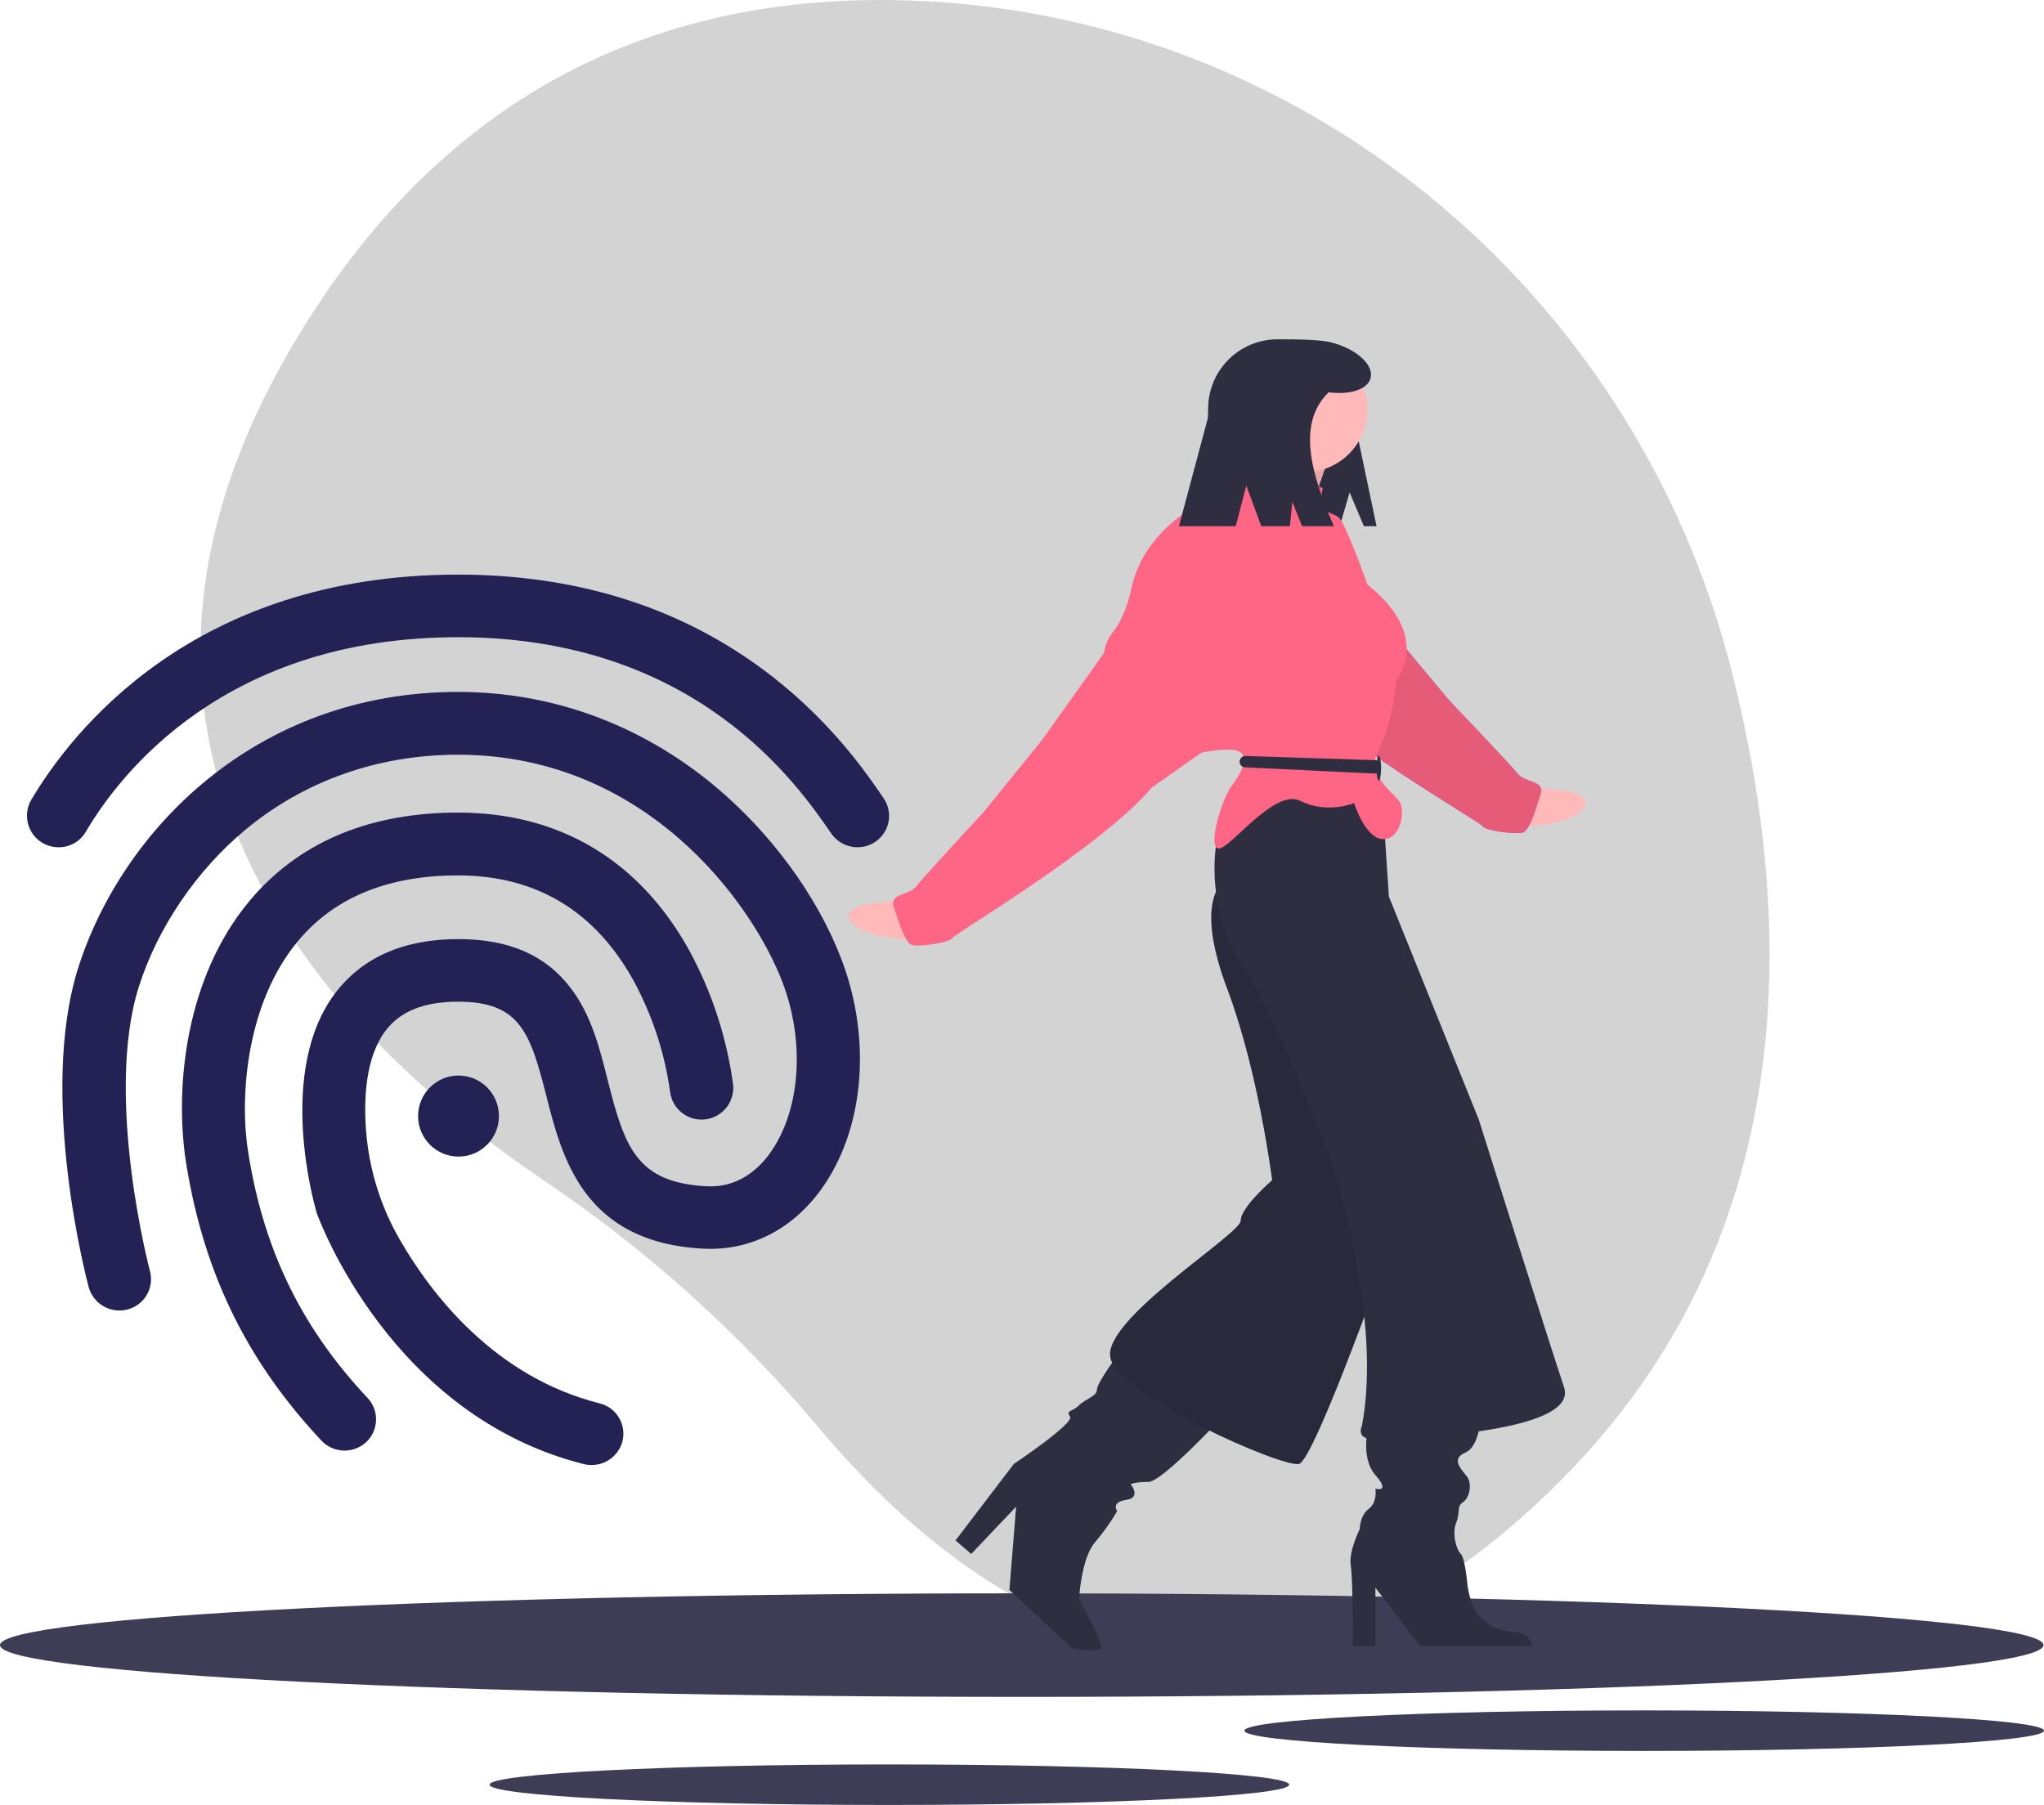 <svg width="214" height="189" viewBox="0 0 214 189" fill="none" xmlns="http://www.w3.org/2000/svg">
<g clip-path="url(#clip0)">
<path d="M181.307 70.291C171.13 30.163 135.964 1.197 94.688 0.035C72.866 -0.579 49.904 6.678 33.185 32.072C3.299 77.468 35.022 108.837 57.138 123.743C67.823 130.959 77.45 139.636 85.742 149.522C100.68 167.297 129.419 189.385 163.645 154.776C188.453 129.692 188.086 97.019 181.307 70.291Z" fill="#D3D3D3"/>
<path d="M106.973 177.684C166.053 177.684 213.947 175.257 213.947 172.262C213.947 169.268 166.053 166.84 106.973 166.84C47.894 166.84 0 169.268 0 172.262C0 175.257 47.894 177.684 106.973 177.684Z" fill="#3F3D56"/>
<path d="M172.141 183.342C195.259 183.342 214 182.392 214 181.22C214 180.049 195.259 179.099 172.141 179.099C149.023 179.099 130.282 180.049 130.282 181.22C130.282 182.392 149.023 183.342 172.141 183.342Z" fill="#3F3D56"/>
<path d="M93.115 189C116.233 189 134.974 188.05 134.974 186.878C134.974 185.707 116.233 184.757 93.115 184.757C69.997 184.757 51.256 185.707 51.256 186.878C51.256 188.05 69.997 189 93.115 189Z" fill="#3F3D56"/>
<path d="M160.197 82.549C160.197 82.549 167.308 82.445 165.793 84.589C164.278 86.733 158.4 86.583 158.4 86.583L160.197 82.549Z" fill="#FFB9B9"/>
<path d="M138.323 56.109L145.519 65.906L151.741 73.36C151.741 73.36 158.188 80.103 158.907 81.035C159.626 81.968 161.738 81.701 161.289 83.122C160.839 84.543 160.168 86.911 159.466 87.157C158.764 87.403 155.466 86.98 155.224 86.512C154.982 86.044 139.572 77.31 134.072 71.025L128.838 67.463L128.76 61.436L138.323 56.109Z" fill="#6C63FF"/>
<path d="M138.323 56.109L145.519 65.906L151.741 73.36C151.741 73.36 158.188 80.103 158.907 81.035C159.626 81.968 161.738 81.701 161.289 83.122C160.839 84.543 160.168 86.911 159.466 87.157C158.764 87.403 155.466 86.98 155.224 86.512C154.982 86.044 139.572 77.31 134.072 71.025L128.838 67.463L128.76 61.436L138.323 56.109Z" fill="#FF6584"/>
<path opacity="0.1" d="M138.323 56.109L145.519 65.906L151.741 73.36C151.741 73.36 158.188 80.103 158.907 81.035C159.626 81.968 161.738 81.701 161.289 83.122C160.839 84.543 160.168 86.911 159.466 87.157C158.764 87.403 155.466 86.98 155.224 86.512C154.982 86.044 139.572 77.31 134.072 71.025L128.838 67.463L128.76 61.436L138.323 56.109Z" fill="black"/>
<path d="M141.299 51.562L142.795 55.098H144.12L142.239 46.14C142.239 40.39 139.472 35.532 133.737 35.532H133.737C131.814 35.532 129.97 36.298 128.611 37.661C127.251 39.024 126.487 40.873 126.487 42.801V51.587C126.487 52.518 126.856 53.411 127.513 54.07C128.17 54.728 129.061 55.098 129.989 55.098H140.27L141.299 51.562Z" fill="#2F2E41"/>
<path d="M116.966 141.969C116.966 141.969 114.85 144.798 114.85 145.506C114.85 146.213 113.674 146.449 112.969 147.156C112.263 147.863 111.558 147.627 112.028 148.334C112.499 149.042 106.151 153.285 106.151 153.285L100.038 161.3L101.684 162.715L106.386 157.764L105.68 166.487L112.263 172.616C112.263 172.616 115.085 173.087 115.32 172.616C115.555 172.144 112.969 167.43 112.969 167.43C112.969 167.43 113.204 163.186 114.614 161.536C115.489 160.504 116.276 159.4 116.966 158.236C116.966 158.236 116.26 157.293 117.906 157.057C119.552 156.821 118.376 155.407 118.376 155.407C118.376 155.407 118.846 155.171 120.257 155.171C121.668 155.171 128.016 148.334 128.016 148.334L116.966 141.969Z" fill="#2F2E41"/>
<path d="M143.297 149.277C143.297 149.277 142.357 152.578 144.003 154.464C145.649 156.35 144.003 155.878 144.003 155.878C144.003 155.878 144.238 157.293 143.297 158C142.357 158.707 142.357 160.122 142.357 160.122C142.357 160.122 141.182 162.479 141.417 163.893C141.652 165.308 141.652 172.38 141.652 172.38H144.003V166.251L148.705 172.38H160.46C160.46 172.38 160.225 171.201 159.05 170.966C157.874 170.73 154.347 170.966 153.642 166.015C153.642 166.015 153.407 163.186 152.937 162.715C152.467 162.243 151.996 160.593 152.467 159.414C152.937 158.236 152.467 157.764 153.172 157.293C153.877 156.821 154.112 155.407 153.642 154.699C153.172 153.992 151.761 152.814 153.407 152.106C155.053 151.399 155.053 147.863 155.053 147.863L143.297 149.277Z" fill="#2F2E41"/>
<path d="M127.78 92.699C127.78 92.699 125.194 94.821 128.486 103.543C131.777 112.266 133.188 123.582 133.188 123.582C133.188 123.582 129.896 126.41 129.896 127.825C129.896 129.239 115.32 138.198 116.26 142.205C117.201 146.213 134.363 153.757 136.009 153.285C137.655 152.814 145.649 130.182 145.649 130.182C145.649 130.182 142.592 105.194 142.357 104.958C142.122 104.722 135.069 93.171 135.069 93.171L130.837 84.448L127.78 92.699Z" fill="#2F2E41"/>
<path opacity="0.1" d="M127.78 92.699C127.78 92.699 125.194 94.821 128.486 103.543C131.777 112.266 133.188 123.582 133.188 123.582C133.188 123.582 129.896 126.41 129.896 127.825C129.896 129.239 115.32 138.198 116.26 142.205C117.201 146.213 134.363 153.757 136.009 153.285C137.655 152.814 145.649 130.182 145.649 130.182C145.649 130.182 142.592 105.194 142.357 104.958C142.122 104.722 135.069 93.171 135.069 93.171L130.837 84.448L127.78 92.699Z" fill="black"/>
<path d="M127.545 87.277C127.545 87.277 125.664 94.114 130.132 101.186C134.599 108.258 139.771 122.874 139.771 122.874C139.771 122.874 144.708 138.198 142.592 149.277C142.592 149.277 141.887 150.692 143.768 150.692C145.649 150.692 165.398 150.22 163.752 145.27C162.106 140.319 154.818 117.216 154.818 117.216L145.413 93.878L144.943 86.806L141.417 81.384H134.128L127.545 87.277Z" fill="#2F2E41"/>
<path d="M94.656 94.349C94.656 94.349 87.544 94.349 89.09 96.471C90.636 98.593 96.511 98.357 96.511 98.357L94.656 94.349Z" fill="#FFB9B9"/>
<path d="M131.895 45.669C131.895 45.669 132.365 48.969 130.719 49.441C129.074 49.912 137.302 53.448 137.302 53.448C137.302 53.448 138.948 47.79 139.653 47.083C140.359 46.376 131.895 45.669 131.895 45.669Z" fill="#FFB9B9"/>
<path opacity="0.1" d="M131.895 45.669C131.895 45.669 132.365 48.969 130.719 49.441C129.074 49.912 137.302 53.448 137.302 53.448C137.302 53.448 138.948 47.79 139.653 47.083C140.359 46.376 131.895 45.669 131.895 45.669Z" fill="black"/>
<path d="M138.478 51.091C138.478 51.091 131.189 48.969 130.954 48.262C130.719 47.555 129.074 49.205 128.368 50.383C127.663 51.562 126.252 52.977 125.547 52.977C124.842 52.977 119.669 56.041 118.494 61.463C117.956 63.946 117.171 65.39 116.479 66.227C115.958 66.911 115.642 67.728 115.566 68.585C115.562 68.624 115.549 68.662 115.526 68.695C115.504 68.728 115.473 68.754 115.437 68.771C114.967 69.007 125.312 78.908 125.312 78.908C125.312 78.908 129.309 77.965 130.014 78.908C130.719 79.851 129.544 81.501 128.838 82.445C128.133 83.387 126.487 88.102 127.428 88.809C128.368 89.517 133.305 82.445 136.127 83.859C138.948 85.273 141.769 84.095 141.769 84.095C141.769 84.095 142.945 87.867 144.826 87.867C146.706 87.867 147.177 84.802 146.471 83.859C145.766 82.916 142.945 81.03 144.355 78.437C145.766 75.844 146.236 71.129 146.236 71.129C146.236 71.129 149.998 66.65 143.18 61.228C143.18 61.228 140.829 54.627 140.124 54.155C139.418 53.684 138.243 53.448 138.243 52.977C138.243 52.505 138.478 51.091 138.478 51.091Z" fill="#FF6584"/>
<path d="M116.143 67.593L109.089 77.494L102.977 85.038C102.977 85.038 96.629 91.874 95.924 92.817C95.218 93.76 93.102 93.524 93.572 94.939C94.043 96.353 94.748 98.711 95.453 98.946C96.159 99.182 99.45 98.711 99.685 98.239C99.92 97.768 115.202 88.809 120.61 82.445L125.791 78.806L125.782 72.779L116.143 67.593Z" fill="#FF6584"/>
<path d="M130.388 79.162L144.016 79.598C144.17 79.603 144.316 79.668 144.423 79.778C144.531 79.889 144.591 80.037 144.591 80.192V80.409C144.591 80.49 144.574 80.569 144.543 80.643C144.512 80.716 144.466 80.783 144.408 80.838C144.35 80.894 144.282 80.937 144.207 80.965C144.132 80.993 144.052 81.006 143.972 81.002L130.344 80.348C130.192 80.341 130.048 80.276 129.943 80.165C129.838 80.055 129.779 79.908 129.779 79.755C129.779 79.676 129.795 79.597 129.826 79.524C129.856 79.451 129.902 79.385 129.958 79.33C130.015 79.274 130.083 79.231 130.156 79.202C130.23 79.174 130.309 79.16 130.388 79.162Z" fill="#2F2E41"/>
<path d="M144.355 81.737C144.485 81.737 144.591 81.157 144.591 80.441C144.591 79.725 144.485 79.144 144.355 79.144C144.226 79.144 144.12 79.725 144.12 80.441C144.12 81.157 144.226 81.737 144.355 81.737Z" fill="#2F2E41"/>
<path d="M136.597 49.441C140.233 49.441 143.18 46.485 143.18 42.84C143.18 39.194 140.233 36.239 136.597 36.239C132.961 36.239 130.014 39.194 130.014 42.84C130.014 46.485 132.961 49.441 136.597 49.441Z" fill="#FFB9B9"/>
<path d="M139.348 35.847C138.073 35.523 135.048 35.532 134.606 35.532C133.54 35.532 132.484 35.742 131.499 36.151C130.514 36.56 129.619 37.16 128.865 37.916C128.111 38.672 127.513 39.569 127.105 40.557C126.697 41.545 126.487 42.603 126.487 43.672L123.431 55.098H129.38L130.484 50.855L132.052 55.098H135.046L135.304 52.548L136.317 55.098H139.653C137.155 49.43 135.826 44.264 139.108 41.075C141.325 41.377 143.194 40.782 143.499 39.577C143.85 38.189 141.992 36.519 139.348 35.847Z" fill="#2F2E41"/>
<path d="M6.132 88.717C5.553 88.719 4.984 88.568 4.482 88.28C3.979 87.991 3.562 87.575 3.271 87.073C2.98 86.571 2.826 86.001 2.825 85.421C2.824 84.84 2.975 84.269 3.264 83.766C7.449 76.694 20.168 60.169 47.958 60.169C59.995 60.169 70.552 63.375 79.321 69.692C86.539 74.879 90.583 80.749 92.51 83.578C92.755 83.935 92.926 84.337 93.015 84.76C93.104 85.184 93.108 85.621 93.027 86.046C92.946 86.472 92.782 86.877 92.544 87.238C92.306 87.599 91.999 87.91 91.641 88.151C90.912 88.641 90.02 88.824 89.159 88.661C88.296 88.498 87.533 88.001 87.032 87.279C83.529 82.187 72.903 66.722 47.958 66.722C23.601 66.722 12.598 80.961 9.001 87.067C8.714 87.574 8.296 87.995 7.792 88.286C7.287 88.576 6.714 88.725 6.132 88.717V88.717Z" fill="#242154"/>
<path d="M61.947 153.405C61.669 153.408 61.393 153.376 61.124 153.31C40.975 148.242 33.452 127.827 33.146 126.978L33.099 126.789C32.934 126.2 28.891 112.197 35.097 103.993C37.942 100.245 42.268 98.335 47.981 98.335C53.295 98.335 57.127 100.009 59.76 103.474C61.923 106.303 62.793 109.792 63.639 113.163C65.403 120.165 66.672 123.843 74.008 124.22C77.228 124.385 79.344 122.475 80.543 120.849C83.788 116.417 84.352 109.179 81.907 102.814C78.757 94.563 67.613 79.028 47.958 79.028C39.564 79.028 31.853 81.763 25.67 86.902C20.544 91.169 16.477 97.18 14.526 103.357C10.905 114.861 15.654 132.942 15.701 133.107C15.812 133.525 15.838 133.961 15.78 134.389C15.721 134.818 15.578 135.23 15.36 135.603C15.141 135.976 14.851 136.301 14.506 136.561C14.161 136.82 13.768 137.009 13.35 137.115C12.502 137.339 11.601 137.22 10.839 136.783C10.079 136.347 9.519 135.628 9.283 134.781C9.071 133.956 3.993 114.672 8.178 101.376C12.739 86.972 26.798 72.451 47.958 72.451C57.738 72.451 66.978 75.822 74.689 82.187C80.661 87.138 85.551 93.785 88.091 100.433C91.335 108.92 90.465 118.444 85.88 124.668C82.824 128.817 78.475 130.986 73.655 130.75C61.1 130.113 58.843 121.226 57.197 114.743C55.505 108.095 54.423 104.889 47.958 104.889C44.408 104.889 41.916 105.879 40.364 107.93C38.248 110.735 38.083 115.12 38.318 118.303C38.321 118.336 38.323 118.369 38.326 118.402C38.637 122.451 39.859 126.376 41.902 129.883C45.165 135.526 51.786 144.18 62.77 146.945C63.189 147.047 63.584 147.231 63.932 147.487C64.28 147.743 64.574 148.065 64.797 148.436C65.02 148.806 65.168 149.217 65.231 149.645C65.295 150.073 65.273 150.51 65.168 150.929C64.977 151.639 64.558 152.267 63.975 152.714C63.393 153.162 62.68 153.404 61.947 153.405V153.405Z" fill="#242154"/>
<path d="M36.085 151.896C35.632 151.896 35.184 151.804 34.768 151.626C34.352 151.448 33.976 151.187 33.663 150.859C25.599 142.278 21.038 132.683 19.322 120.684V120.613C18.358 112.668 19.768 101.423 26.681 93.691C31.782 87.986 38.953 85.087 47.958 85.087C58.608 85.087 66.978 90.108 72.197 99.585C74.556 103.943 76.102 108.696 76.758 113.611C76.836 114.483 76.568 115.35 76.013 116.025C75.457 116.701 74.659 117.13 73.791 117.219C72.923 117.309 72.055 117.053 71.373 116.506C70.692 115.958 70.254 115.164 70.152 114.295C69.58 110.186 68.265 106.215 66.272 102.579C62.229 95.341 56.069 91.664 47.934 91.664C40.904 91.664 35.403 93.809 31.618 98.052C26.163 104.158 25.105 113.564 25.858 119.788C27.362 130.396 31.383 138.836 38.483 146.38C38.779 146.694 39.011 147.064 39.163 147.468C39.315 147.873 39.386 148.304 39.37 148.736C39.355 149.168 39.254 149.593 39.074 149.986C38.893 150.379 38.636 150.731 38.318 151.024C37.707 151.582 36.911 151.893 36.085 151.896V151.896Z" fill="#242154"/>
<path d="M48.005 121.108C50.342 121.108 52.237 119.208 52.237 116.865C52.237 114.521 50.342 112.621 48.005 112.621C45.667 112.621 43.773 114.521 43.773 116.865C43.773 119.208 45.667 121.108 48.005 121.108Z" fill="#242154"/>
</g>
<defs>
<clipPath id="clip0">
<rect width="214" height="189" fill="white"/>
</clipPath>
</defs>
</svg>
